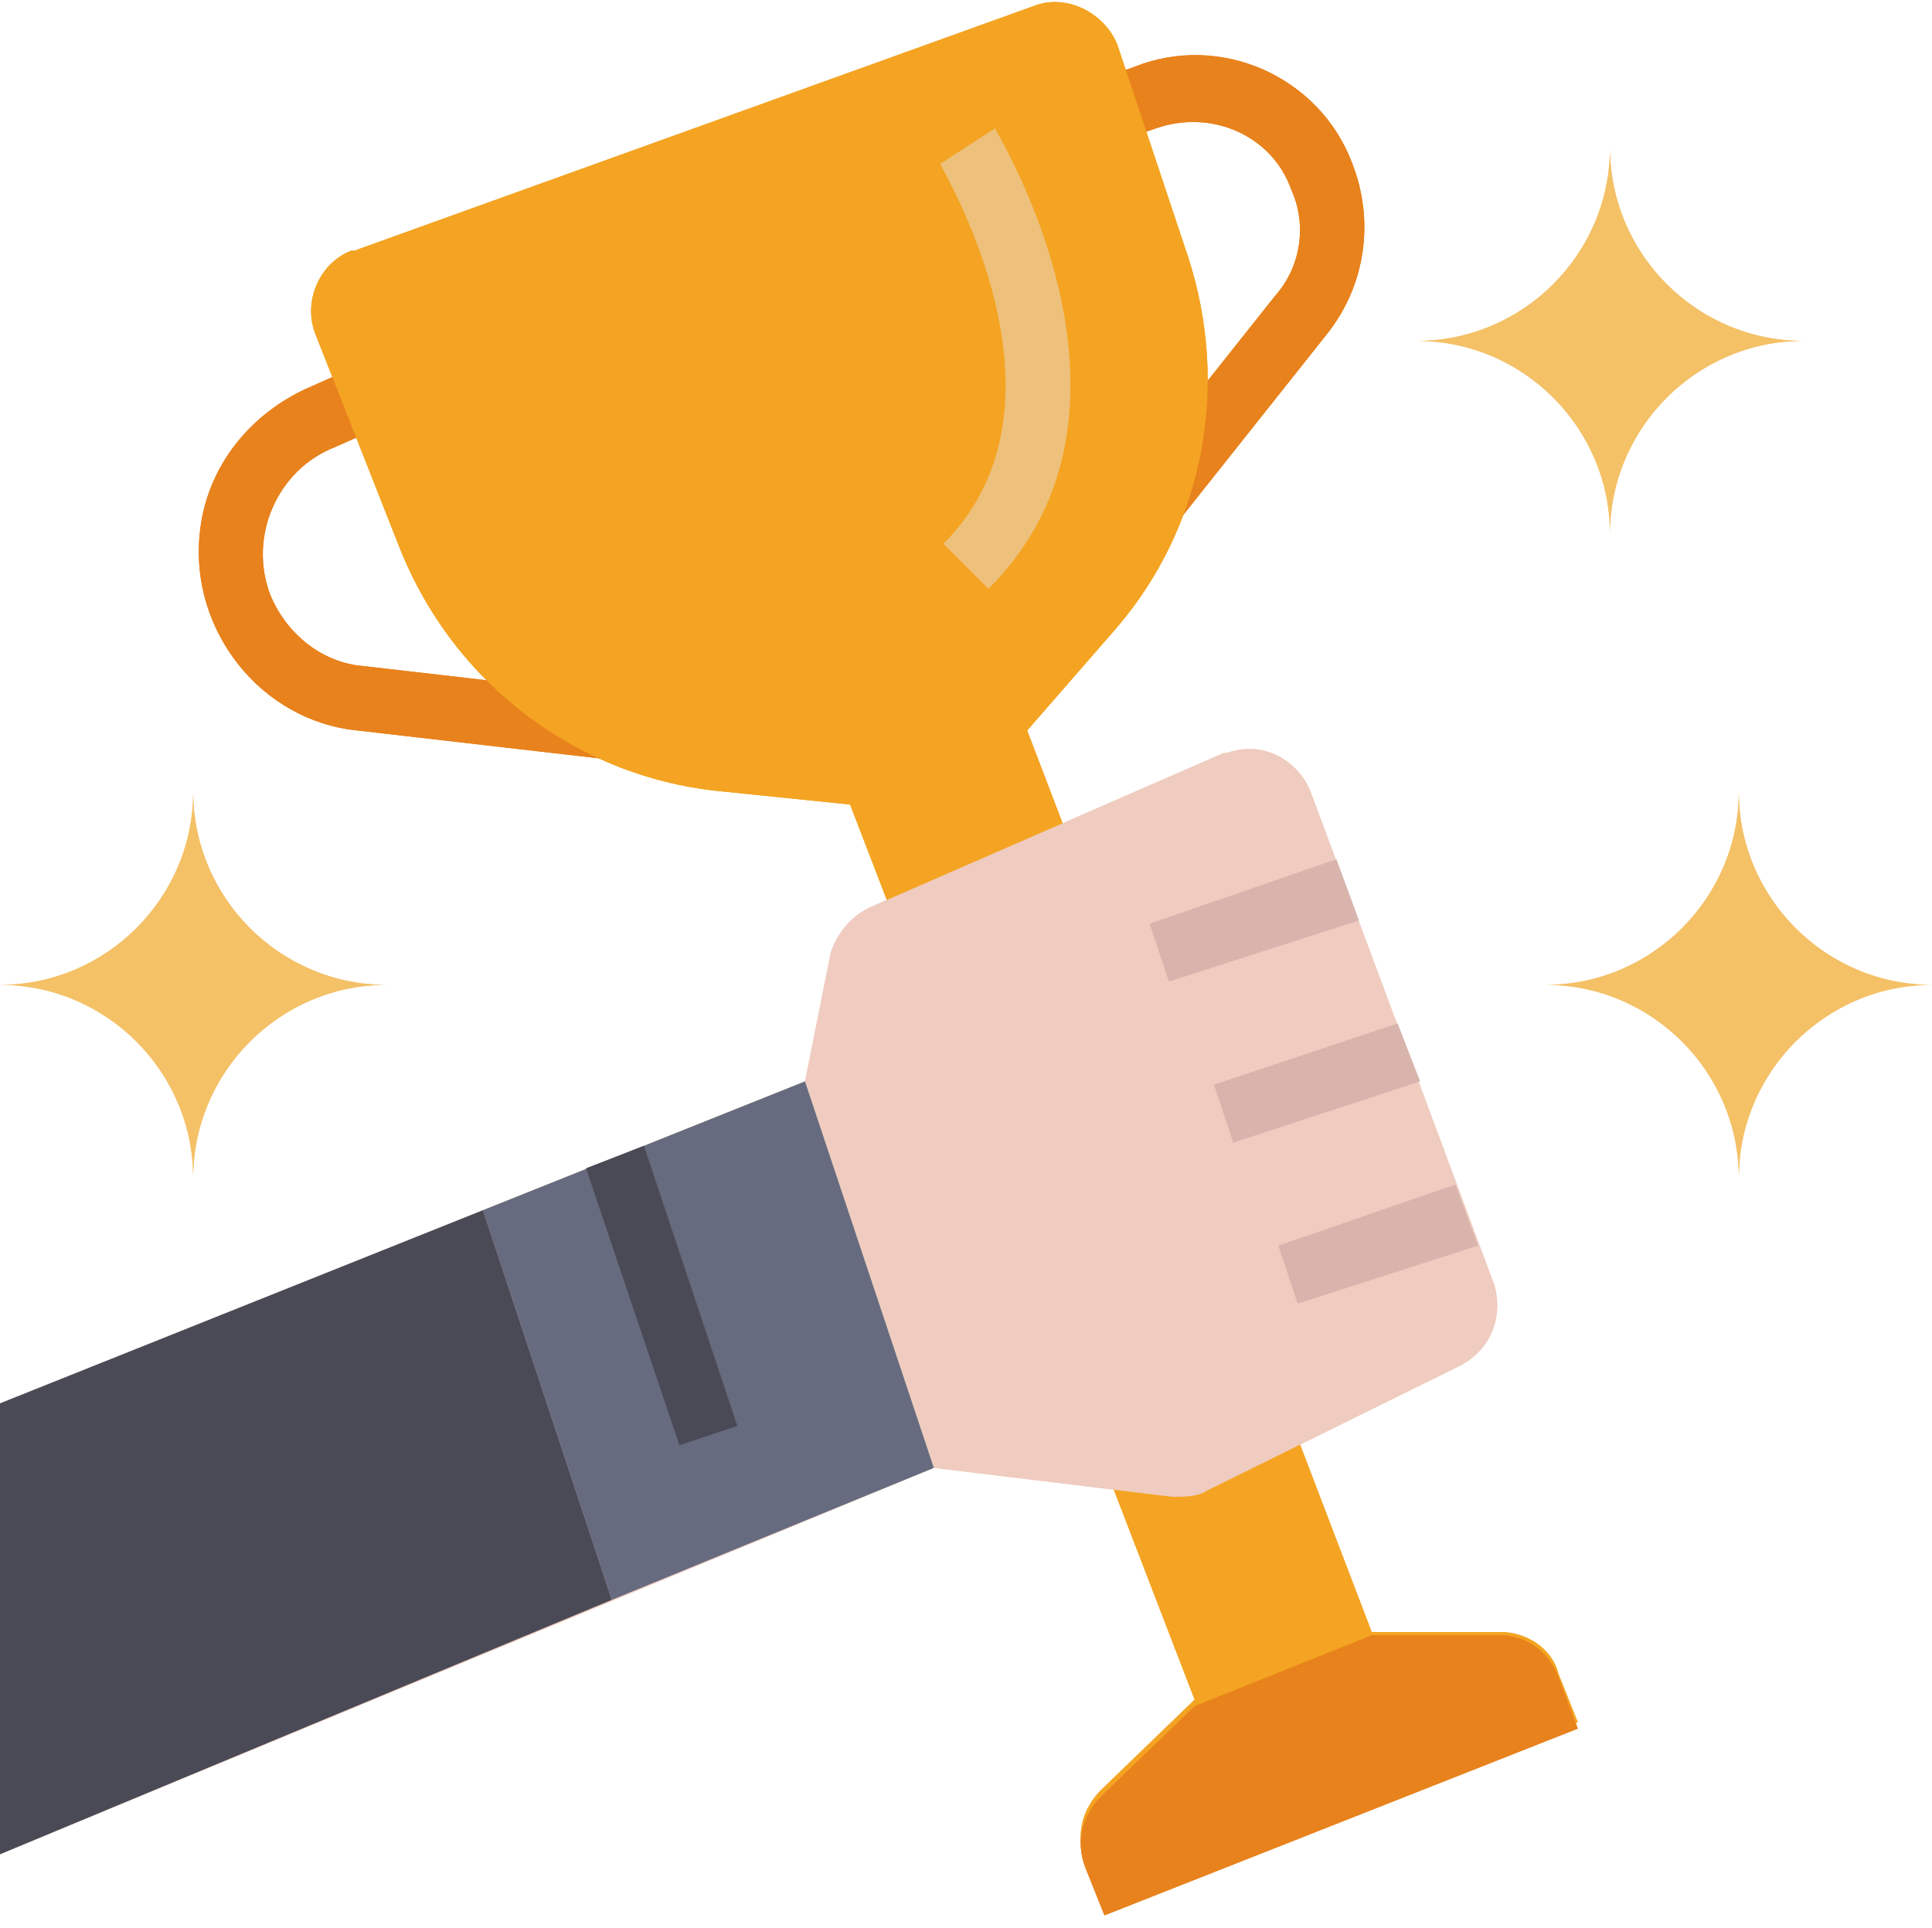 <svg viewBox="0 0 480 479" xmlns="http://www.w3.org/2000/svg"><g><path d="m286.398 137.504-12.796-9.602L316.8 73.504c6.398-7.203 8-17.602 4-26.402-4.801-13.598-20-20-33.602-15.2l-4.8 1.602L276.8 18.3l4.8-1.598c21.598-8.8 46.399 2.399 54.399 24 5.602 14.399 3.2 30.399-6.398 42.399zM151.2 188.703l-62.4-7.2c-24-2.401-41.6-24.8-39.198-48.8 1.597-16.8 12.796-30.402 28-36.8l7.199-3.2 5.597 15.2-7.199 3.199c-14.398 5.601-21.597 22.402-16 36.8 4 9.602 12.801 16.801 23.2 17.602l62.402 7.2zm0 0" fill="#e8821c"></path><path d="m211.2 199.902-31.2-3.199c-36-3.2-67.2-26.402-80.8-60.8L78.397 83.101c-3.199-8 .801-17.598 8.801-20.801H88L256.8 1.504c8-3.203 17.598 1.598 20.802 9.598l17.597 52.8c10.403 32 4 67.2-18.398 92.801l-21.602 24.8 85.602 224h32c6.398 0 12.8 4 14.398 10.4l4.801 12L274.398 474.3l-4.796-12c-2.403-6.399-.801-12.797 4-17.598l23.199-22.402zm0 0" fill="#f4a422"></path><path d="m245.602 146.3-11.204-11.198c35.204-35.2-.796-93.598-.796-94.399l13.597-8.8c1.602 3.199 42.403 70.398-1.597 114.398zm0 0" fill="#edc17c"></path><path d="M387.2 416.703c-2.4-6.402-8-10.402-14.4-10.402h-32l-44 17.601-23.198 22.399c-4.801 4.8-6.403 11.203-4 17.601l4.796 12L392 429.504zm0 0" fill="#e8821c"></path><path d="m371.2 319.102-45.598-122.399c-3.204-8-12-12.8-20.801-9.601H304l-88 38.402c-4.8 2.398-8 6.398-9.602 11.2l-6.398 32-200 80v112l232-96 59.2 7.198c3.198 0 6.402 0 8.8-1.601l63.2-31.2c7.198-4 10.402-12 8-20zm0 0" fill="#efccbf"></path><path d="m200 268.703-80 32 32 96.8 80-32.8zm0 0" fill="#676b7f"></path><g fill="#f4c167"><path d="M400 28.703v8c0 26.399-21.602 48-48 48 26.398 0 48 21.598 48 48v8-8c0-26.402 21.602-48 48-48-26.398 0-48-21.601-48-48zM48 188.703v8c0 26.399-21.602 48-48 48 26.398 0 48 21.598 48 48v8-8c0-26.402 21.602-48 48-48-26.398 0-48-21.601-48-48zM432 188.703v8c0 26.399-21.602 48-48 48 26.398 0 48 21.598 48 48v8-8c0-26.402 21.602-48 48-48-26.398 0-48-21.601-48-48zm0 0" fill="#f4c167"></path></g><path d="m152 397.504-152 63.2v-112l120-48zM168.8 359.102l14.4-4.801-23.2-69.598-14.398 5.598zm0 0" fill="#4a4a56"></path><path d="m332 213.504-46.398 16 4.796 14.398 47.204-15.199zM347.2 254.3l-45.598 15.204 4.796 14.398 46.403-15.199zM361.602 294.3l-44 15.204 4.796 14.398 44.801-14.398zm0 0" fill="#d8b4ad"></path><path d="m286.398 137.504-12.796-9.602L316.8 73.504c6.398-7.203 8-17.602 4-26.402-4.801-13.598-20-20-33.602-15.2l-4.8 1.602L276.8 18.3l4.8-1.598c21.598-8.8 46.399 2.399 54.399 24 5.602 14.399 3.2 30.399-6.398 42.399zM151.2 188.703l-62.4-7.2c-24-2.401-41.6-24.8-39.198-48.8 1.597-16.8 12.796-30.402 28-36.8l7.199-3.2 5.597 15.2-7.199 3.199c-14.398 5.601-21.597 22.402-16 36.8 4 9.602 12.801 16.801 23.2 17.602l62.402 7.2zm0 0" fill="#e8821c"></path><path d="m211.2 199.902-31.2-3.199c-36-3.2-67.2-26.402-80.8-60.8L78.397 83.101c-3.199-8 .801-17.598 8.801-20.801H88L256.8 1.504c8-3.203 17.598 1.598 20.802 9.598l17.597 52.8c10.403 32 4 67.2-18.398 92.801l-21.602 24.8 85.602 224h32c6.398 0 12.8 4 14.398 10.4l4.801 12L274.398 474.3l-4.796-12c-2.403-6.399-.801-12.797 4-17.598l23.199-22.402zm0 0" fill="#f4a422"></path><path d="m245.602 146.3-11.204-11.198c35.204-35.2-.796-93.598-.796-94.399l13.597-8.8c1.602 3.199 42.403 70.398-1.597 114.398zm0 0" fill="#edc17c"></path><path d="M387.2 416.703c-2.4-6.402-8-10.402-14.4-10.402h-32l-44 17.601-23.198 22.399c-4.801 4.8-6.403 11.203-4 17.601l4.796 12L392 429.504zm0 0" fill="#e8821c"></path><path d="m371.2 319.102-45.598-122.399c-3.204-8-12-12.8-20.801-9.601H304l-88 38.402c-4.8 2.398-8 6.398-9.602 11.2l-6.398 32-200 80v112l232-96 59.2 7.198c3.198 0 6.402 0 8.8-1.601l63.2-31.2c7.198-4 10.402-12 8-20zm0 0" fill="#efccbf"></path><path d="m200 268.703-80 32 32 96.8 80-32.8zm0 0" fill="#676b7f"></path><path d="M400 28.703v8c0 26.399-21.602 48-48 48 26.398 0 48 21.598 48 48v8-8c0-26.402 21.602-48 48-48-26.398 0-48-21.601-48-48zM48 188.703v8c0 26.399-21.602 48-48 48 26.398 0 48 21.598 48 48v8-8c0-26.402 21.602-48 48-48-26.398 0-48-21.601-48-48zM432 188.703v8c0 26.399-21.602 48-48 48 26.398 0 48 21.598 48 48v8-8c0-26.402 21.602-48 48-48-26.398 0-48-21.601-48-48zm0 0" fill="#f4c167"></path><path d="m152 397.504-152 63.2v-112l120-48zM168.8 359.102l14.4-4.801-23.2-69.598-14.398 5.598zm0 0" fill="#4a4a56"></path><path d="m332 213.504-46.398 16 4.796 14.398 47.204-15.199zM347.2 254.3l-45.598 15.204 4.796 14.398 46.403-15.199zM361.602 294.3l-44 15.204 4.796 14.398 44.801-14.398zm0 0" fill="#d8b4ad"></path></g></svg>